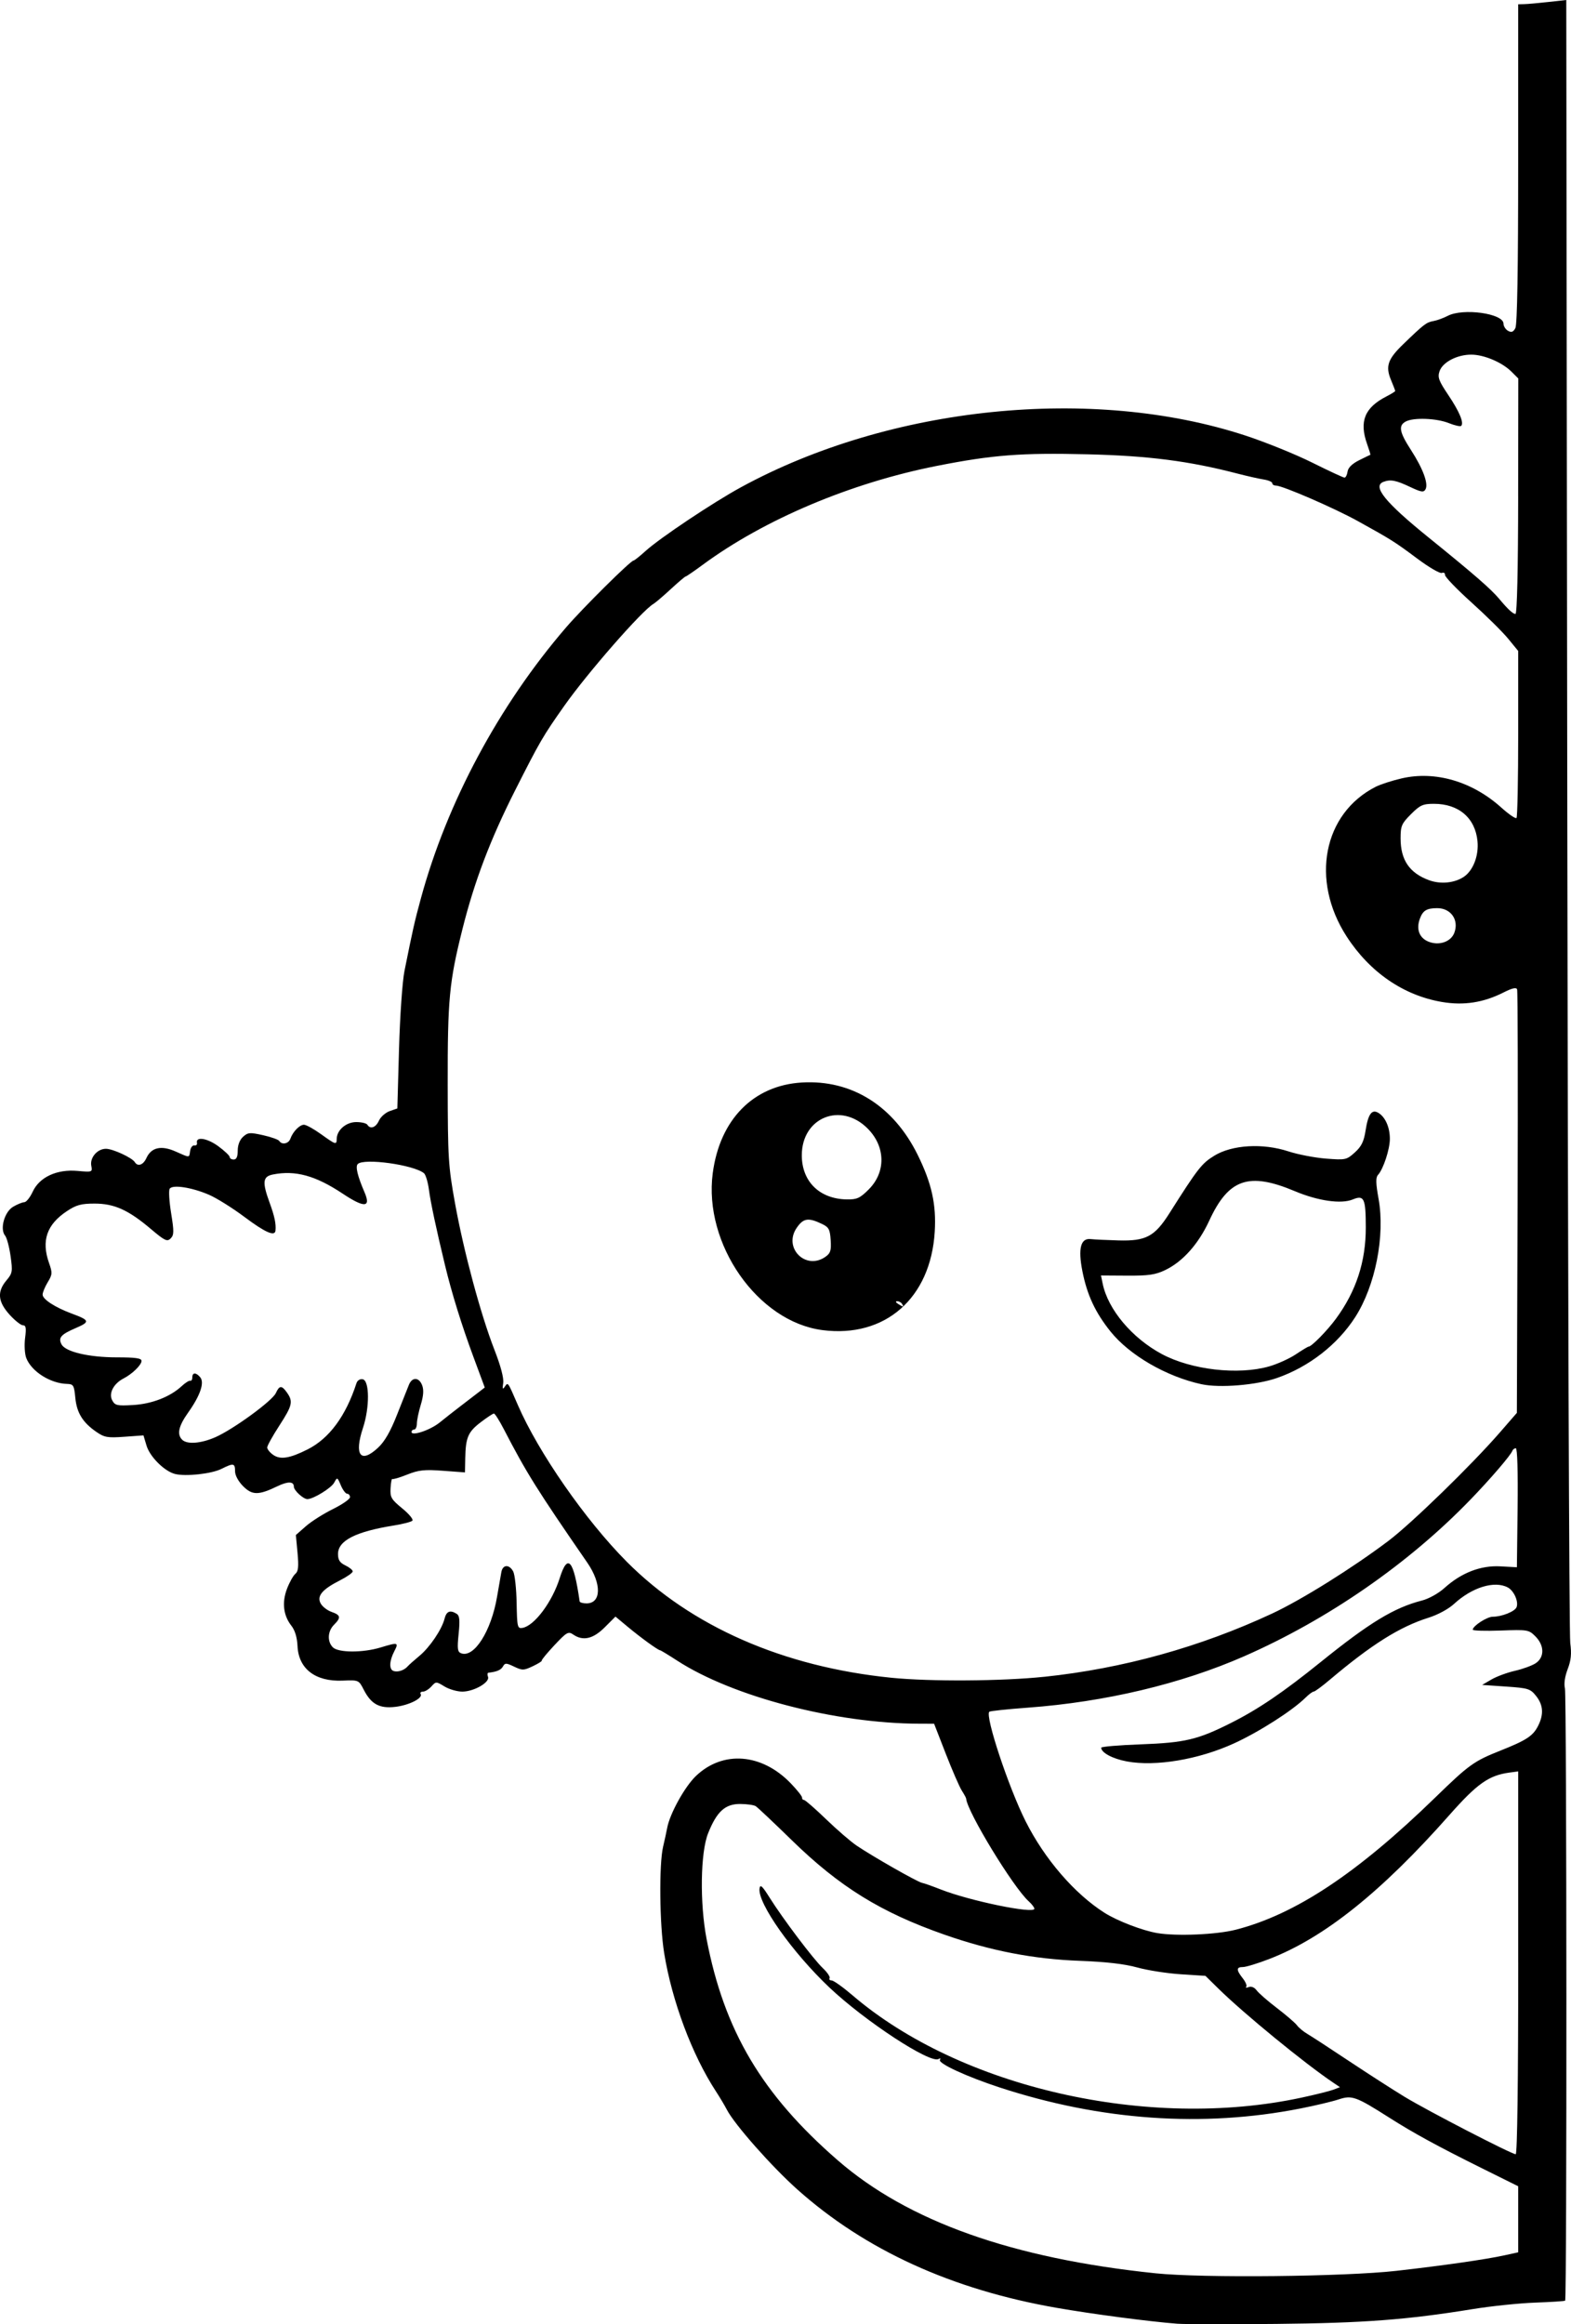 <?xml version="1.0" encoding="UTF-8" standalone="no"?>
<!-- Created with Inkscape (http://www.inkscape.org/) -->

<svg
   width="155.495mm"
   height="229.968mm"
   viewBox="0 0 155.495 229.968"
   version="1.1"
   id="svg5"
   xml:space="preserve"
   xmlns="http://www.w3.org/2000/svg"
   xmlns:svg="http://www.w3.org/2000/svg"><defs
     id="defs2" /><g
     id="layer1"
     transform="translate(40.204,-33.842)"><path
       style="fill:#000000;stroke-width:0.265"
       d="m 76.331,263.762 c -2.835,-0.22 -8.375,-0.95 -11.979,-1.578 -10.357,-1.806 -18.916,-5.714 -25.63,-11.702 -2.543,-2.268 -6.225,-6.433 -6.982,-7.898 -0.214,-0.413 -0.699,-1.228 -1.08,-1.81 -2.366,-3.622 -4.356,-8.936 -5.128,-13.696 -0.457,-2.817 -0.516,-8.769 -0.104,-10.513 0.155,-0.655 0.336,-1.488 0.402,-1.852 0.259,-1.41 1.735,-4.08 2.841,-5.14 2.665,-2.554 6.517,-2.26 9.389,0.716 0.634,0.657 1.14,1.296 1.124,1.42 -0.015,0.124 0.068,0.226 0.185,0.226 0.117,0 1.099,0.856 2.183,1.901 1.083,1.046 2.446,2.223 3.028,2.616 1.61,1.088 6.008,3.593 6.47,3.685 0.225,0.045 1.055,0.338 1.845,0.65 2.844,1.127 9.28,2.454 9.28,1.913 0,-0.128 -0.252,-0.46 -0.561,-0.737 -1.529,-1.375 -6.093,-8.867 -6.19,-10.161 -0.005,-0.073 -0.2,-0.43 -0.433,-0.794 -0.232,-0.364 -0.944,-2 -1.581,-3.636 l -1.158,-2.975 -1.455,-0.004 c -8.316,-0.025 -18.494,-2.678 -23.996,-6.254 -0.845,-0.549 -1.596,-1.004 -1.669,-1.011 -0.219,-0.019 -1.904,-1.241 -3.202,-2.321 l -1.217,-1.013 -1.067,1.067 c -1.149,1.149 -2.153,1.375 -3.12,0.705 -0.477,-0.33 -0.638,-0.238 -1.86,1.066 -0.736,0.785 -1.297,1.468 -1.247,1.517 0.05,0.05 -0.348,0.298 -0.884,0.553 -0.899,0.426 -1.042,0.43 -1.853,0.043 -0.787,-0.375 -0.903,-0.377 -1.106,-0.014 -0.194,0.347 -0.618,0.529 -1.436,0.616 -0.105,0.011 -0.123,0.194 -0.042,0.406 0.208,0.542 -1.396,1.464 -2.546,1.464 -0.509,0 -1.302,-0.229 -1.762,-0.51 -0.825,-0.503 -0.842,-0.503 -1.298,0.001 -0.254,0.281 -0.629,0.511 -0.834,0.511 -0.204,0 -0.306,0.106 -0.226,0.236 0.25,0.404 -1.136,1.108 -2.499,1.269 -1.573,0.186 -2.397,-0.258 -3.131,-1.688 -0.498,-0.97 -0.499,-0.971 -2.1,-0.905 -2.691,0.11 -4.354,-1.166 -4.458,-3.418 -0.039,-0.852 -0.251,-1.558 -0.601,-2.004 -0.803,-1.021 -0.958,-2.311 -0.44,-3.667 0.243,-0.637 0.614,-1.301 0.824,-1.475 0.296,-0.245 0.345,-0.715 0.218,-2.081 l -0.164,-1.764 0.986,-0.866 c 0.542,-0.476 1.748,-1.241 2.679,-1.7 0.931,-0.459 1.692,-0.988 1.692,-1.175 0,-0.187 -0.125,-0.34 -0.277,-0.34 -0.153,0 -0.436,-0.377 -0.629,-0.837 -0.344,-0.817 -0.359,-0.824 -0.658,-0.265 -0.289,0.54 -2.066,1.631 -2.656,1.631 -0.4,0 -1.336,-0.86 -1.336,-1.227 0,-0.535 -0.586,-0.549 -1.641,-0.04 -1.85,0.894 -2.478,0.893 -3.376,-0.005 -0.48,-0.48 -0.804,-1.079 -0.804,-1.486 0,-0.804 -0.152,-0.83 -1.348,-0.232 -0.981,0.49 -3.528,0.77 -4.59,0.503 -1.049,-0.263 -2.492,-1.698 -2.824,-2.807 l -0.303,-1.011 -1.883,0.136 c -1.672,0.121 -1.984,0.067 -2.785,-0.486 -1.349,-0.931 -1.936,-1.885 -2.079,-3.381 -0.118,-1.233 -0.186,-1.344 -0.823,-1.363 -1.659,-0.048 -3.518,-1.231 -4.032,-2.565 -0.153,-0.397 -0.204,-1.287 -0.114,-1.978 0.128,-0.985 0.083,-1.257 -0.212,-1.257 -0.206,0 -0.806,-0.477 -1.332,-1.059 -1.15,-1.273 -1.241,-2.267 -0.309,-3.374 0.604,-0.718 0.632,-0.881 0.414,-2.419 -0.128,-0.907 -0.371,-1.816 -0.54,-2.02 -0.539,-0.649 -0.068,-2.346 0.791,-2.854 0.414,-0.245 0.914,-0.448 1.109,-0.452 0.196,-0.004 0.569,-0.469 0.829,-1.034 0.667,-1.447 2.392,-2.248 4.443,-2.062 1.454,0.132 1.48,0.122 1.359,-0.507 -0.154,-0.808 0.598,-1.682 1.449,-1.682 0.68,0 2.585,0.88 2.857,1.319 0.293,0.475 0.835,0.287 1.147,-0.398 0.484,-1.062 1.463,-1.286 2.88,-0.658 1.465,0.648 1.343,0.653 1.453,-0.064 0.05,-0.327 0.237,-0.566 0.415,-0.529 0.178,0.036 0.295,-0.08 0.258,-0.258 -0.133,-0.652 1.022,-0.468 2.117,0.338 0.618,0.455 1.124,0.935 1.124,1.068 0,0.133 0.179,0.242 0.397,0.242 0.274,0 0.397,-0.275 0.397,-0.885 0,-0.55 0.201,-1.067 0.53,-1.365 0.477,-0.431 0.676,-0.447 1.98,-0.155 0.797,0.178 1.518,0.435 1.602,0.571 0.253,0.409 0.921,0.277 1.096,-0.216 0.25,-0.706 0.914,-1.389 1.35,-1.389 0.215,0 0.97,0.417 1.679,0.926 1.484,1.066 1.549,1.086 1.561,0.463 0.017,-0.867 0.937,-1.654 1.936,-1.654 0.514,0 1.008,0.119 1.098,0.265 0.293,0.473 0.834,0.28 1.149,-0.411 0.169,-0.372 0.648,-0.794 1.063,-0.939 l 0.755,-0.263 0.166,-5.874 c 0.093,-3.278 0.331,-6.693 0.539,-7.726 0.845,-4.201 0.995,-4.866 1.623,-7.175 2.584,-9.506 7.737,-19.119 14.377,-26.824 1.679,-1.948 6.377,-6.603 6.673,-6.611 0.083,-0.002 0.618,-0.428 1.191,-0.947 1.426,-1.293 6.674,-4.797 9.448,-6.309 14.757,-8.044 34.806,-10.087 49.981,-5.094 1.977,0.65 4.93,1.849 6.563,2.663 1.633,0.814 3.067,1.48 3.187,1.48 0.12,0 0.257,-0.268 0.303,-0.595 0.055,-0.387 0.455,-0.781 1.143,-1.124 0.582,-0.291 1.083,-0.534 1.113,-0.539 0.03,-0.006 -0.114,-0.482 -0.319,-1.058 -0.801,-2.25 -0.248,-3.613 1.919,-4.722 0.473,-0.242 0.86,-0.482 0.86,-0.534 0,-0.051 -0.187,-0.541 -0.416,-1.089 -0.563,-1.348 -0.324,-2.056 1.188,-3.518 2.075,-2.006 2.305,-2.183 3.001,-2.309 0.365,-0.066 1.004,-0.298 1.422,-0.516 1.526,-0.796 5.519,-0.24 5.523,0.77 0.001,0.252 0.204,0.571 0.45,0.709 0.338,0.189 0.517,0.123 0.726,-0.267 0.184,-0.344 0.277,-5.8 0.277,-16.278 V 34.266 l 0.595,-0.014 c 0.327,-0.007 1.398,-0.103 2.38,-0.212 l 1.785,-0.198 0.101,80.579 c 0.055,44.319 0.187,81.215 0.293,81.991 0.144,1.06 0.08,1.706 -0.258,2.59 -0.28,0.734 -0.381,1.449 -0.268,1.895 0.177,0.697 0.198,60.405 0.021,60.582 -0.049,0.049 -1.383,0.136 -2.964,0.193 -1.582,0.058 -4.364,0.346 -6.183,0.642 -6.517,1.059 -10.771,1.38 -19.447,1.466 -4.657,0.046 -9.062,0.038 -9.79,-0.019 z m 21.696,-5.236 c 4.603,-0.521 8.828,-1.126 10.649,-1.526 l 1.389,-0.304 v -3.268 -3.268 l -3.638,-1.806 c -4.332,-2.151 -6.725,-3.457 -9.1,-4.968 -3.317,-2.11 -3.717,-2.255 -5.03,-1.82 -0.632,0.21 -2.34,0.615 -3.796,0.901 -9.659,1.9 -19.757,1.192 -29.766,-2.085 -3.269,-1.07 -6.117,-2.386 -5.906,-2.728 0.093,-0.151 0.036,-0.189 -0.129,-0.087 -0.809,0.5 -7.275,-3.731 -10.808,-7.071 -3.671,-3.47 -7.124,-8.359 -6.918,-9.794 0.065,-0.45 0.259,-0.275 0.992,0.892 1.319,2.101 4.329,6.089 5.272,6.983 0.445,0.422 0.747,0.869 0.671,0.992 -0.076,0.123 0.017,0.226 0.208,0.228 0.19,0.002 1.12,0.666 2.066,1.475 10.681,9.14 29.281,13.376 44.432,10.12 1.373,-0.295 2.791,-0.649 3.153,-0.786 l 0.658,-0.25 -0.64,-0.429 c -2.848,-1.912 -8.888,-6.856 -11.42,-9.349 l -1.256,-1.236 -2.449,-0.158 c -1.347,-0.087 -3.282,-0.389 -4.301,-0.672 -1.257,-0.349 -3.086,-0.56 -5.689,-0.657 -4.59,-0.171 -8.82,-0.989 -13.4,-2.592 -6.283,-2.199 -10.377,-4.731 -15.102,-9.341 -1.779,-1.735 -3.386,-3.252 -3.572,-3.369 -0.186,-0.118 -0.881,-0.216 -1.545,-0.218 -1.486,-0.005 -2.313,0.753 -3.171,2.906 -0.759,1.903 -0.83,6.901 -0.149,10.451 1.74,9.072 5.477,15.377 12.982,21.898 6.956,6.045 17.274,9.71 31.483,11.184 4.612,0.478 18.71,0.332 23.827,-0.247 z m 12.039,-30.475 v -18.939 l -0.872,0.117 c -2.031,0.274 -3.197,1.097 -5.93,4.19 -6.745,7.631 -12.418,12.164 -17.844,14.256 -1.133,0.437 -2.301,0.794 -2.597,0.794 -0.674,0 -0.679,0.279 -0.017,1.12 0.286,0.364 0.439,0.743 0.339,0.843 -0.1,0.1 0.011,0.108 0.246,0.018 0.258,-0.099 0.57,0.031 0.786,0.327 0.197,0.27 1.098,1.056 2.003,1.746 0.905,0.69 1.799,1.459 1.987,1.709 0.188,0.25 0.649,0.633 1.025,0.851 0.376,0.218 2.22,1.42 4.099,2.67 1.879,1.25 4.368,2.851 5.532,3.558 2.307,1.4 10.591,5.679 10.995,5.679 0.155,0 0.25,-7.219 0.25,-18.939 z m -27.97,-3.271 c 5.896,-1.508 12.026,-5.568 19.767,-13.094 3.338,-3.245 3.817,-3.589 6.447,-4.634 2.58,-1.025 3.23,-1.454 3.733,-2.462 0.566,-1.135 0.5,-2.057 -0.211,-2.947 -0.569,-0.712 -0.776,-0.776 -2.975,-0.926 l -2.363,-0.161 0.926,-0.54 c 0.509,-0.297 1.553,-0.682 2.318,-0.856 0.766,-0.174 1.689,-0.51 2.051,-0.747 0.889,-0.582 0.88,-1.76 -0.021,-2.661 -0.658,-0.658 -0.765,-0.676 -3.44,-0.577 -1.518,0.056 -2.761,0.018 -2.761,-0.084 0,-0.37 1.409,-1.283 1.981,-1.283 0.896,0 2.193,-0.521 2.356,-0.947 0.213,-0.556 -0.262,-1.624 -0.867,-1.948 -1.311,-0.702 -3.542,-0.018 -5.331,1.634 -0.537,0.496 -1.606,1.074 -2.514,1.358 -2.853,0.894 -5.65,2.653 -9.809,6.168 -0.743,0.628 -1.444,1.142 -1.557,1.142 -0.113,0 -0.476,0.268 -0.806,0.595 -1.292,1.28 -4.59,3.39 -7.082,4.53 -3.497,1.599 -7.767,2.317 -10.612,1.785 -1.416,-0.265 -2.535,-0.865 -2.535,-1.358 0,-0.103 1.756,-0.252 3.903,-0.331 4.378,-0.161 5.645,-0.46 8.926,-2.11 2.728,-1.371 5.163,-3.024 8.902,-6.039 4.841,-3.905 7.266,-5.377 10.019,-6.082 0.671,-0.172 1.637,-0.709 2.217,-1.233 1.67,-1.509 3.591,-2.255 5.533,-2.149 l 1.644,0.09 0.071,-5.887 c 0.043,-3.53 -0.028,-5.887 -0.176,-5.887 -0.136,0 -0.287,0.108 -0.336,0.241 -0.166,0.453 -2.182,2.8 -4.179,4.864 -6.123,6.33 -14.086,11.838 -22.368,15.474 -6.237,2.738 -13.765,4.526 -21.413,5.087 -2.027,0.149 -3.746,0.331 -3.82,0.405 -0.432,0.432 1.906,7.48 3.595,10.839 1.878,3.734 4.846,7.175 7.81,9.054 1.269,0.805 3.765,1.763 5.229,2.008 1.92,0.321 5.854,0.152 7.749,-0.332 z m -18.931,-25.029 c 7.765,-0.815 15.41,-2.937 22.527,-6.25 2.926,-1.362 7.971,-4.513 11.541,-7.208 2.27,-1.713 8.234,-7.514 11.006,-10.705 l 1.694,-1.949 0.072,-20.796 c 0.04,-11.438 0.018,-20.937 -0.048,-21.109 -0.084,-0.218 -0.491,-0.125 -1.342,0.306 -1.984,1.005 -3.932,1.307 -6.082,0.944 -3.81,-0.643 -7.161,-2.943 -9.453,-6.49 -3.598,-5.567 -2.312,-12.168 2.885,-14.806 0.467,-0.237 1.62,-0.61 2.562,-0.828 3.325,-0.771 6.987,0.299 9.859,2.881 0.738,0.664 1.418,1.131 1.511,1.038 0.093,-0.093 0.168,-3.849 0.168,-8.348 v -8.18 l -0.992,-1.212 c -0.546,-0.666 -2.183,-2.284 -3.638,-3.594 -1.455,-1.31 -2.631,-2.532 -2.613,-2.715 0.018,-0.183 -0.124,-0.272 -0.316,-0.198 -0.192,0.074 -1.28,-0.561 -2.418,-1.41 -2.247,-1.677 -2.549,-1.868 -5.898,-3.722 -2.328,-1.289 -7.455,-3.511 -8.099,-3.511 -0.202,0 -0.367,-0.106 -0.367,-0.236 0,-0.13 -0.387,-0.296 -0.86,-0.37 -0.473,-0.074 -1.634,-0.335 -2.58,-0.581 -4.811,-1.249 -8.79,-1.761 -14.84,-1.909 -6.567,-0.16 -9.396,0.057 -14.926,1.148 -8.501,1.677 -17.06,5.289 -23.147,9.77 -0.876,0.645 -1.646,1.173 -1.712,1.173 -0.066,0 -0.732,0.566 -1.48,1.257 -0.748,0.691 -1.516,1.345 -1.706,1.454 -1.112,0.635 -6.516,6.811 -8.823,10.084 -2.125,3.015 -2.407,3.5 -4.881,8.393 -2.441,4.828 -4.018,8.982 -5.198,13.693 -1.311,5.233 -1.473,6.939 -1.461,15.391 0.011,7.312 0.057,8.056 0.73,11.774 0.863,4.767 2.531,10.965 3.891,14.457 0.635,1.631 0.949,2.824 0.871,3.307 -0.092,0.571 -0.056,0.661 0.149,0.367 0.334,-0.48 0.286,-0.547 1.297,1.789 2.03,4.691 6.699,11.411 10.778,15.51 6.378,6.41 15.498,10.409 26.193,11.486 3.85,0.388 10.964,0.342 15.144,-0.097 z m 15.547,-28.949 c -3.475,-0.755 -7.119,-2.868 -9.004,-5.221 -1.51,-1.884 -2.32,-3.624 -2.781,-5.974 -0.438,-2.231 -0.169,-3.274 0.817,-3.164 0.358,0.04 1.603,0.1 2.767,0.132 2.708,0.075 3.573,-0.386 5.027,-2.68 2.822,-4.455 3.198,-4.936 4.448,-5.703 1.76,-1.08 4.797,-1.258 7.326,-0.43 0.946,0.31 2.623,0.633 3.727,0.718 1.939,0.15 2.036,0.129 2.853,-0.607 0.656,-0.591 0.895,-1.078 1.065,-2.167 0.258,-1.658 0.627,-2.154 1.292,-1.738 0.669,0.418 1.109,1.422 1.113,2.542 0.004,1.029 -0.643,3.002 -1.175,3.584 -0.235,0.257 -0.221,0.822 0.059,2.381 0.655,3.645 -0.326,8.598 -2.316,11.694 -1.742,2.711 -4.585,4.921 -7.744,6.019 -2.031,0.706 -5.672,1.006 -7.473,0.614 z m 6.706,-1.764 c 0.823,-0.236 2.008,-0.772 2.634,-1.191 0.626,-0.418 1.192,-0.761 1.259,-0.761 0.297,0 1.84,-1.57 2.716,-2.763 2.005,-2.731 2.959,-5.654 2.953,-9.052 -0.005,-2.869 -0.167,-3.214 -1.291,-2.749 -1.139,0.472 -3.439,0.144 -5.716,-0.814 -4.574,-1.925 -6.573,-1.238 -8.491,2.919 -1.059,2.296 -2.618,4.046 -4.342,4.875 -0.981,0.472 -1.647,0.57 -3.78,0.557 l -2.59,-0.016 0.167,0.81 c 0.528,2.558 2.905,5.386 5.855,6.966 2.924,1.566 7.566,2.098 10.626,1.219 z m -44.222,-3.59 c -6.401,-0.825 -11.779,-8.518 -10.854,-15.526 0.701,-5.31 4.021,-8.687 8.821,-8.972 4.92,-0.293 9.062,2.293 11.462,7.156 1.388,2.812 1.853,4.903 1.69,7.604 -0.396,6.583 -4.913,10.539 -11.12,9.739 z m 7.883,-2.595 c -0.09,-0.146 -0.305,-0.263 -0.479,-0.261 -0.189,0.002 -0.157,0.106 0.082,0.261 0.508,0.328 0.6,0.328 0.397,0 z m -7.586,-4.655 c 0.504,-0.353 0.589,-0.621 0.522,-1.652 -0.069,-1.068 -0.183,-1.28 -0.867,-1.606 -1.355,-0.647 -1.838,-0.571 -2.499,0.395 -1.352,1.973 0.891,4.231 2.844,2.863 z m 4.288,-6.669 c 1.719,-1.719 1.671,-4.247 -0.115,-6.033 -2.655,-2.655 -6.509,-1.083 -6.509,2.655 0,2.601 1.764,4.327 4.463,4.366 0.996,0.014 1.294,-0.122 2.161,-0.988 z m -45.65,47.203 c 0.146,-0.162 0.673,-0.632 1.172,-1.044 1.03,-0.85 2.225,-2.617 2.494,-3.686 0.186,-0.742 0.555,-0.889 1.202,-0.479 0.287,0.182 0.33,0.625 0.191,1.986 -0.151,1.469 -0.111,1.777 0.243,1.914 1.281,0.492 2.983,-2.182 3.562,-5.597 0.173,-1.019 0.365,-2.12 0.427,-2.447 0.14,-0.745 0.782,-0.772 1.169,-0.05 0.161,0.3 0.314,1.699 0.34,3.109 0.045,2.404 0.081,2.558 0.577,2.475 1.177,-0.198 2.945,-2.561 3.691,-4.934 0.787,-2.501 1.376,-1.809 1.969,2.311 0.016,0.109 0.322,0.198 0.681,0.198 1.474,0 1.51,-1.951 0.075,-4.031 -5,-7.248 -6.012,-8.866 -8.274,-13.232 -0.433,-0.836 -0.868,-1.521 -0.966,-1.521 -0.098,-2.7e-4 -0.688,0.389 -1.312,0.865 -1.251,0.954 -1.487,1.506 -1.526,3.568 l -0.026,1.391 -2.183,-0.162 c -1.835,-0.136 -2.399,-0.076 -3.543,0.38 -0.748,0.298 -1.41,0.493 -1.47,0.433 -0.06,-0.06 -0.137,0.346 -0.17,0.902 -0.054,0.912 0.061,1.111 1.159,2.011 0.67,0.549 1.12,1.095 1.001,1.214 -0.12,0.119 -0.943,0.332 -1.83,0.474 -3.788,0.607 -5.532,1.497 -5.532,2.822 0,0.59 0.177,0.865 0.728,1.128 0.4,0.192 0.728,0.459 0.728,0.594 0,0.135 -0.566,0.532 -1.257,0.883 -1.762,0.894 -2.312,1.547 -1.919,2.281 0.168,0.315 0.654,0.693 1.079,0.842 0.912,0.318 0.958,0.562 0.244,1.276 -0.634,0.634 -0.686,1.657 -0.113,2.23 0.539,0.539 2.967,0.548 4.72,0.016 1.751,-0.531 1.819,-0.512 1.354,0.387 -0.489,0.946 -0.521,1.78 -0.073,1.936 0.415,0.145 1.043,-0.055 1.389,-0.441 z M -9.763,177.255 c 2.146,-1.081 3.786,-3.3 4.84,-6.55 0.091,-0.281 0.35,-0.445 0.62,-0.393 0.68,0.132 0.694,2.798 0.026,4.811 -0.895,2.697 -0.238,3.569 1.485,1.968 0.658,-0.611 1.228,-1.598 1.881,-3.258 0.516,-1.31 1.048,-2.649 1.182,-2.977 0.323,-0.787 1.001,-0.758 1.31,0.057 0.172,0.451 0.13,1.043 -0.136,1.918 -0.211,0.696 -0.385,1.534 -0.387,1.861 -0.002,0.327 -0.122,0.595 -0.267,0.595 -0.146,0 -0.265,0.107 -0.265,0.237 0,0.445 1.86,-0.18 2.795,-0.938 0.511,-0.415 1.431,-1.137 2.044,-1.604 0.613,-0.468 1.406,-1.077 1.763,-1.353 l 0.649,-0.502 -1.117,-3.013 c -1.167,-3.147 -2.151,-6.318 -2.813,-9.065 -0.895,-3.712 -1.425,-6.199 -1.597,-7.494 -0.1,-0.757 -0.321,-1.49 -0.49,-1.629 -1.017,-0.835 -5.944,-1.519 -6.554,-0.909 -0.248,0.248 -0.025,1.178 0.67,2.795 0.656,1.526 -0.008,1.566 -2.169,0.13 -2.687,-1.786 -4.686,-2.333 -6.906,-1.889 -1.003,0.201 -1.065,0.751 -0.315,2.801 0.486,1.327 0.645,2.09 0.577,2.752 -0.063,0.606 -1.019,0.183 -3.089,-1.367 -1.173,-0.878 -2.747,-1.861 -3.498,-2.184 -1.713,-0.737 -3.618,-1.026 -3.888,-0.59 -0.107,0.174 -0.042,1.263 0.146,2.42 0.295,1.816 0.288,2.157 -0.048,2.494 -0.344,0.344 -0.577,0.232 -1.964,-0.941 -2.229,-1.884 -3.613,-2.508 -5.569,-2.508 -1.316,0 -1.809,0.134 -2.722,0.738 -2.011,1.331 -2.563,2.929 -1.779,5.15 0.341,0.966 0.329,1.133 -0.132,1.892 -0.278,0.458 -0.506,1.01 -0.506,1.227 0,0.465 1.242,1.27 2.91,1.886 1.76,0.65 1.803,0.808 0.38,1.418 -1.483,0.636 -1.768,0.963 -1.415,1.623 0.394,0.735 2.711,1.28 5.449,1.28 1.871,0 2.466,0.085 2.466,0.351 0,0.402 -0.912,1.291 -1.786,1.742 -0.981,0.506 -1.483,1.471 -1.119,2.151 0.278,0.52 0.477,0.566 2.069,0.473 1.866,-0.108 3.673,-0.811 4.814,-1.872 0.353,-0.328 0.733,-0.567 0.845,-0.53 0.112,0.036 0.204,-0.112 0.204,-0.331 0,-0.505 0.371,-0.51 0.785,-0.01 0.436,0.526 -0.004,1.811 -1.192,3.482 -0.956,1.345 -1.136,2.156 -0.599,2.693 0.484,0.484 1.853,0.38 3.287,-0.248 1.767,-0.774 5.633,-3.593 5.984,-4.362 0.356,-0.781 0.588,-0.79 1.112,-0.041 0.615,0.879 0.523,1.271 -0.773,3.271 -0.652,1.006 -1.188,1.971 -1.191,2.145 -0.003,0.174 0.262,0.504 0.59,0.734 0.709,0.497 1.639,0.35 3.402,-0.538 z M 103.741,126.141 c 0.482,-1.269 -0.338,-2.449 -1.698,-2.442 -1.04,0.005 -1.41,0.23 -1.709,1.038 -0.381,1.029 -0.069,1.889 0.82,2.263 1.05,0.442 2.244,0.045 2.588,-0.859 z m 0.916,-5.524 c 0.942,-0.617 1.518,-2.097 1.379,-3.541 -0.221,-2.298 -1.855,-3.701 -4.31,-3.701 -1.097,0 -1.372,0.124 -2.275,1.027 -0.928,0.928 -1.027,1.159 -1.027,2.394 0,2.14 0.881,3.431 2.827,4.141 1.12,0.409 2.489,0.28 3.407,-0.322 z m 5.403,-37.676 0.015,-11.649 -0.668,-0.668 c -0.926,-0.926 -2.711,-1.686 -3.972,-1.693 -1.401,-0.007 -2.842,0.739 -3.152,1.632 -0.212,0.612 -0.09,0.947 0.866,2.369 1.102,1.642 1.566,2.754 1.271,3.049 -0.084,0.084 -0.637,-0.04 -1.228,-0.277 -1.213,-0.485 -3.486,-0.569 -4.256,-0.156 -0.75,0.401 -0.634,1.043 0.511,2.813 1.193,1.845 1.75,3.349 1.443,3.895 -0.183,0.326 -0.42,0.288 -1.539,-0.241 -1.39,-0.658 -1.934,-0.76 -2.624,-0.496 -1.126,0.432 0.163,2.022 4.449,5.488 4.505,3.644 6.192,5.11 7.017,6.099 0.843,1.011 1.351,1.482 1.6,1.482 0.159,0 0.26,-4.386 0.269,-11.649 z"
       id="path559" /></g></svg>

